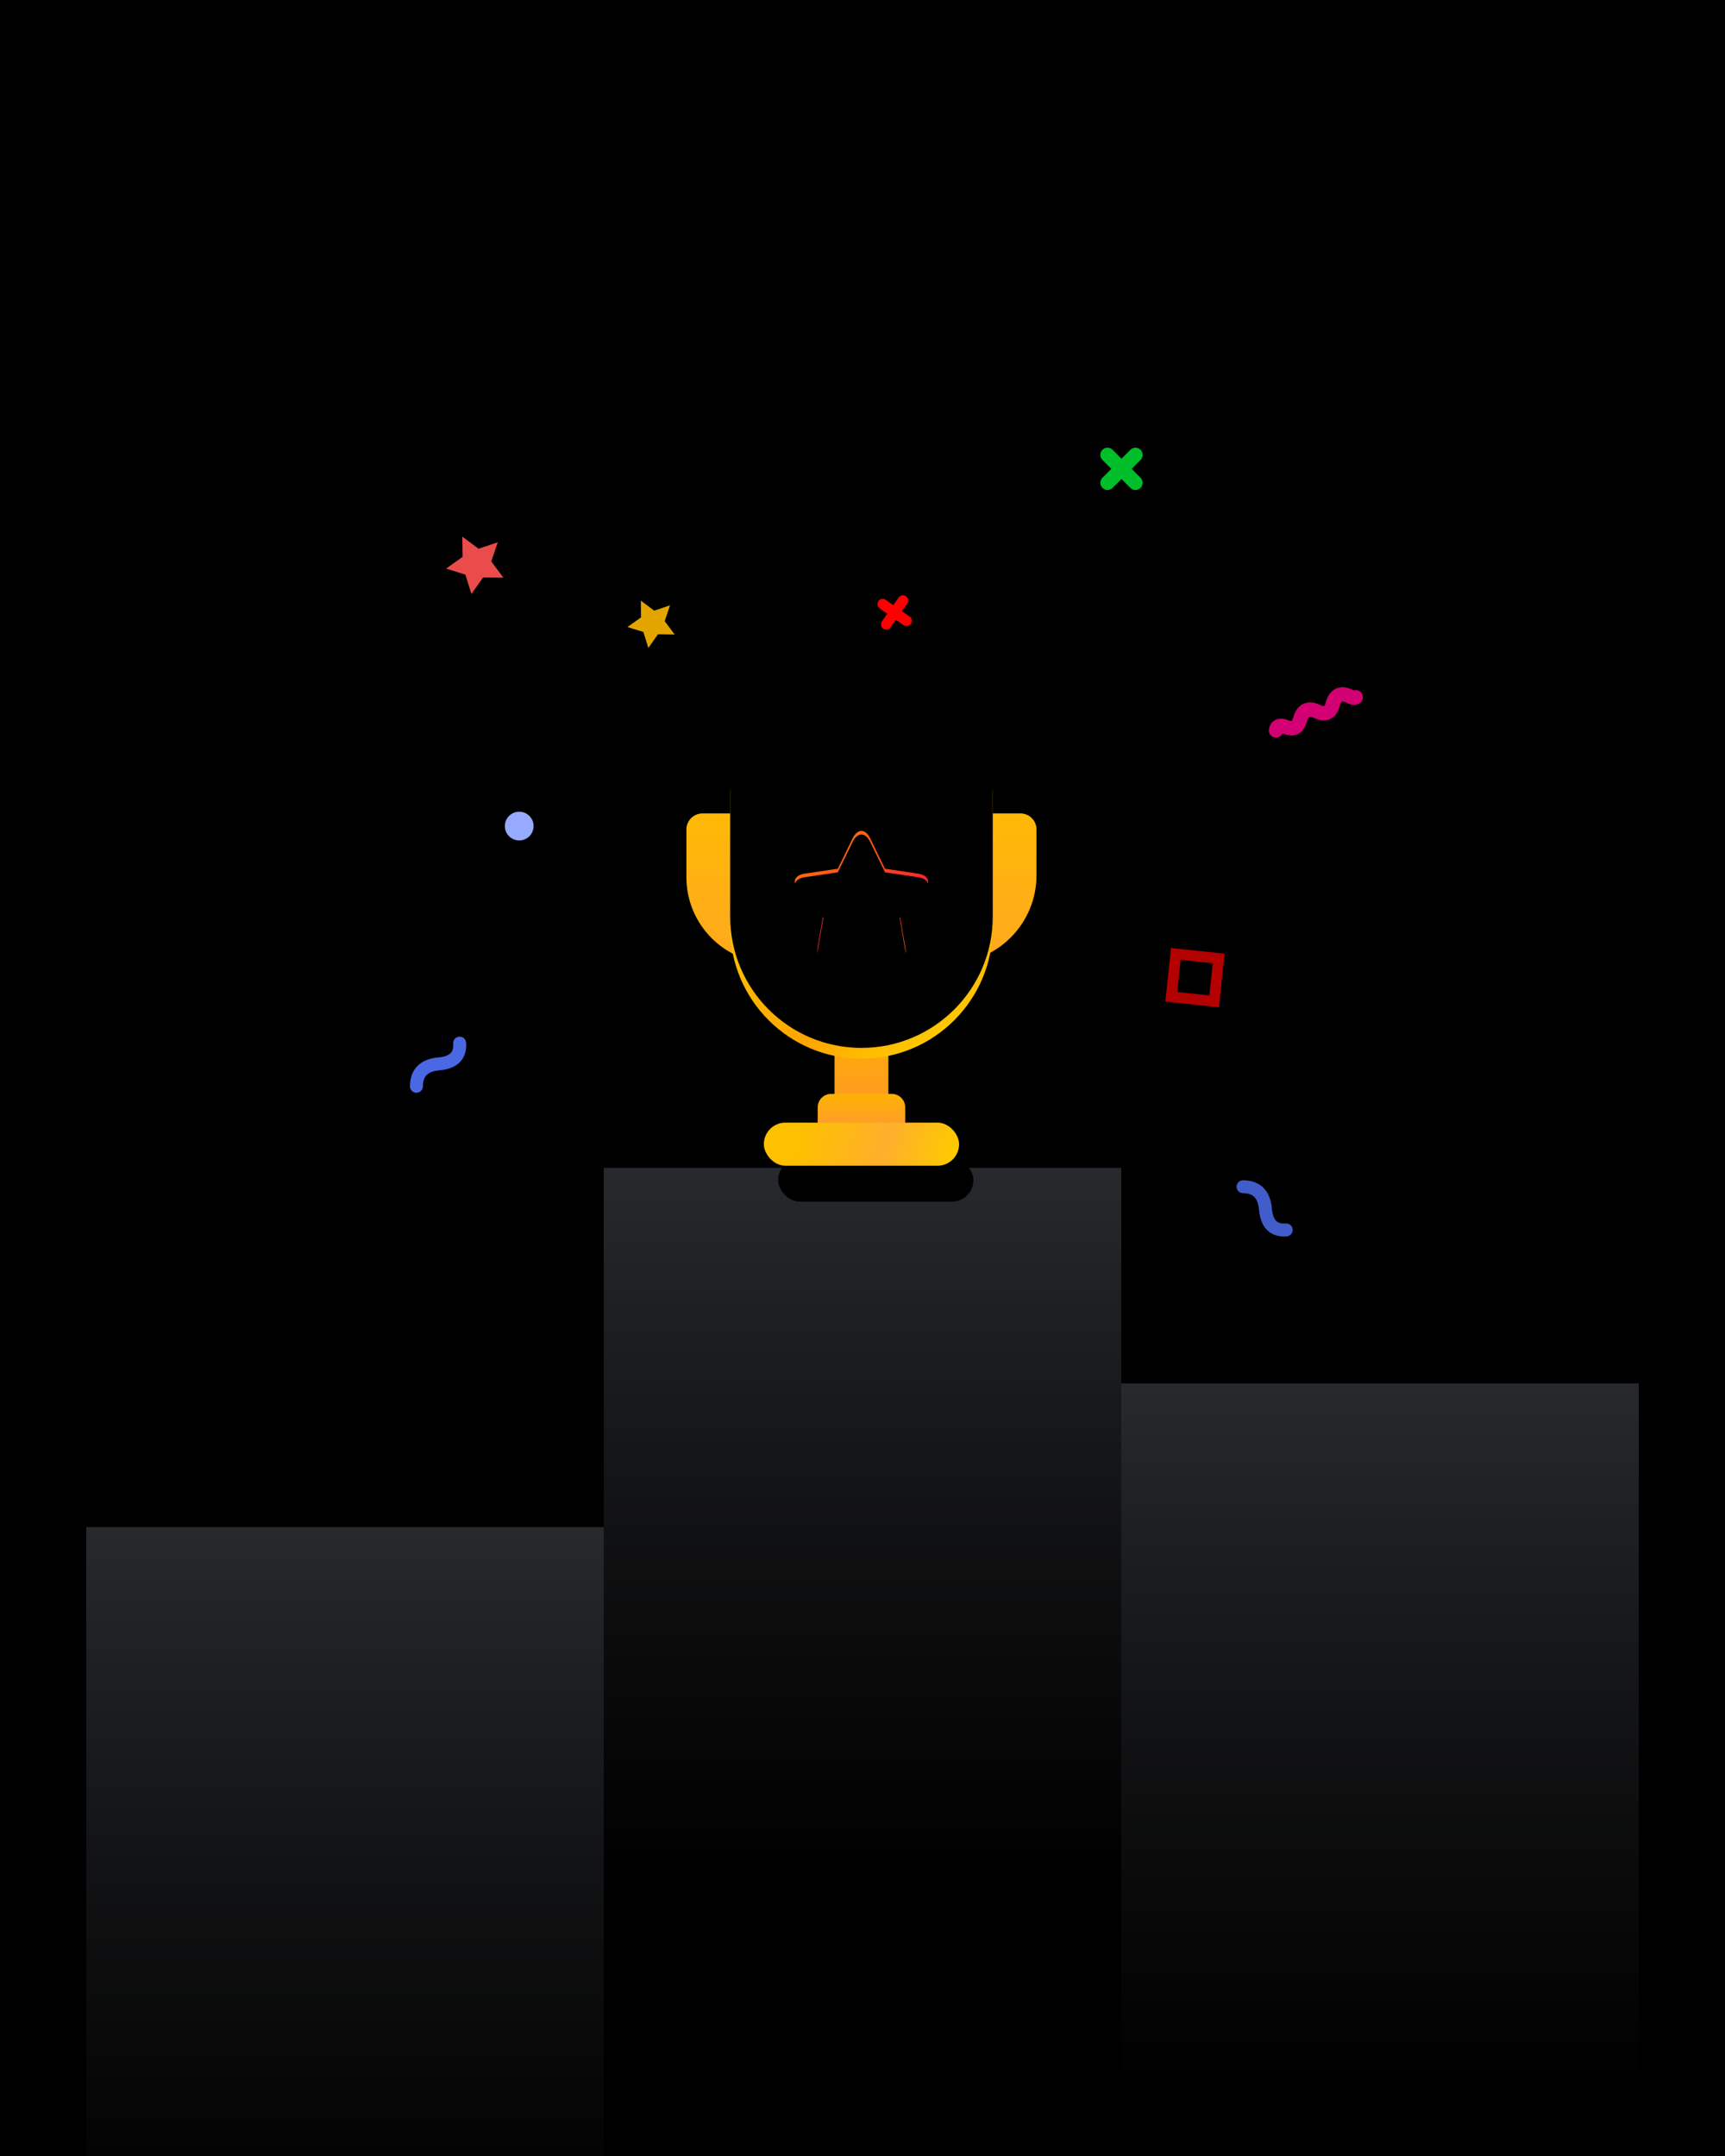 <svg height="1200" viewBox="0 0 960 1200" width="960" xmlns="http://www.w3.org/2000/svg" xmlns:xlink="http://www.w3.org/1999/xlink"><defs><path id="a" d="m0 0h960v1200h-960z"/><linearGradient id="b" x1="58.495%" x2="58.495%" y1="0%" y2="100%"><stop offset="0" stop-color="#27292c"/><stop offset="1" stop-color="#1c1d1f" stop-opacity="0"/></linearGradient><linearGradient id="c" x1="48.839%" x2="50%" y1="0%" y2="117.154%"><stop offset="0" stop-color="#feb200"/><stop offset="1" stop-color="#ff893b"/></linearGradient><rect id="d" height="72" rx="7.494" width="29.975" x="82.43" y="134.886"/><filter id="e" height="163.9%" width="313.6%" x="-143.5%" y="-51.4%"><feMorphology in="SourceAlpha" operator="erode" radius="15" result="shadowSpreadOuter1"/><feOffset dx="4" dy="10" in="shadowSpreadOuter1" result="shadowOffsetOuter1"/><feGaussianBlur in="shadowOffsetOuter1" result="shadowBlurOuter1" stdDeviation="19"/><feColorMatrix in="shadowBlurOuter1" type="matrix" values="0 0 0 0 0.992   0 0 0 0 0.886   0 0 0 0 0.239  0 0 0 0.3 0"/></filter><linearGradient id="f" x1="43.303%" x2="43.303%" y1="0%" y2="100%"><stop offset="0" stop-color="#feb200"/><stop offset="1" stop-color="#ff9832"/></linearGradient><linearGradient id="g" x1="17.626%" x2="100%" y1="47.089%" y2="52.439%"><stop offset="0" stop-color="#fec000"/><stop offset=".547" stop-color="#feaf2d"/><stop offset="1" stop-color="#feca00"/></linearGradient><rect id="h" height="24" rx="12" width="108.658" x="43.089" y="194.835"/><filter id="i" height="700%" width="186.5%" x="-69.9%" y="-266.7%"><feMorphology in="SourceAlpha" operator="erode" radius="25" result="shadowSpreadOuter1"/><feOffset dx="8" dy="20" in="shadowSpreadOuter1" result="shadowOffsetOuter1"/><feGaussianBlur in="shadowOffsetOuter1" result="shadowBlurOuter1" stdDeviation="33"/><feColorMatrix in="shadowBlurOuter1" type="matrix" values="0 0 0 0 0.992   0 0 0 0 0.886   0 0 0 0 0.239  0 0 0 0.3 0"/></filter><linearGradient id="j" x1="43.303%" x2="43.303%" y1="0%" y2="122.648%"><stop offset="0" stop-color="#ffb906"/><stop offset="1" stop-color="#ff8e44"/></linearGradient><linearGradient id="k" x1="14.319%" x2="83.588%" y1="0%" y2="100%"><stop offset="0" stop-color="#ffdc01"/><stop offset=".7" stop-color="#ffa402"/><stop offset="1" stop-color="#ffd500"/></linearGradient><path id="l" d="m35.595 0h123.646c6.208 0 11.241 5.033 11.241 11.241v74.937c0 40.352-32.712 73.063-73.063 73.063-40.352 0-73.063-32.712-73.063-73.063v-74.937c0-6.208 5.033-11.241 11.241-11.241z"/><filter id="m" height="135.2%" width="138.3%" x="-19.2%" y="-17.6%"><feGaussianBlur in="SourceAlpha" result="shadowBlurInner1" stdDeviation="24"/><feOffset dx="-4" dy="-8" in="shadowBlurInner1" result="shadowOffsetInner1"/><feComposite in="shadowOffsetInner1" in2="SourceAlpha" k2="-1" k3="1" operator="arithmetic" result="shadowInnerInner1"/><feColorMatrix in="shadowInnerInner1" result="shadowMatrixInner1" type="matrix" values="0 0 0 0 1   0 0 0 0 0.479   0 0 0 0 0  0 0 0 0.22 0"/><feGaussianBlur in="SourceAlpha" result="shadowBlurInner2" stdDeviation="12"/><feOffset dx="4" dy="2" in="shadowBlurInner2" result="shadowOffsetInner2"/><feComposite in="shadowOffsetInner2" in2="SourceAlpha" k2="-1" k3="1" operator="arithmetic" result="shadowInnerInner2"/><feColorMatrix in="shadowInnerInner2" result="shadowMatrixInner2" type="matrix" values="0 0 0 0 1   0 0 0 0 1   0 0 0 0 1  0 0 0 0.24 0"/><feMerge><feMergeNode in="shadowMatrixInner1"/><feMergeNode in="shadowMatrixInner2"/></feMerge></filter><linearGradient id="n" x1="17.626%" x2="100%" y1="-5.992%" y2="96.924%"><stop offset="0" stop-color="#ff8600"/><stop offset=".662" stop-color="#ff1f32"/><stop offset="1" stop-color="#fe9000"/></linearGradient><path id="o" d="m131.914 65.76-13.248 13.021 3.157 18.441c1.052 6.207-2.466 8.917-8.073 5.945l-16.318-8.655-16.318 8.655c-5.439 2.885-9.125.437-8.067-5.945l3.157-18.441-13.248-13.026c-4.479-4.371-3.162-8.655 3.07-9.529l18.25-2.71 8.159-16.78c2.72-5.595 7.107-5.77 9.913 0l8.159 16.78 18.245 2.71c6.233.88 7.636 5.076 3.162 9.535z"/><filter id="p" height="125%" width="124.3%" x="-12.1%" y="-12.5%"><feGaussianBlur in="SourceAlpha" result="shadowBlurInner1" stdDeviation="8"/><feOffset dx="0" dy="2" in="shadowBlurInner1" result="shadowOffsetInner1"/><feComposite in="shadowOffsetInner1" in2="SourceAlpha" k2="-1" k3="1" operator="arithmetic" result="shadowInnerInner1"/><feColorMatrix in="shadowInnerInner1" type="matrix" values="0 0 0 0 0.035   0 0 0 0 0.005   0 0 0 0 0  0 0 0 0.08 0"/></filter><mask id="q" fill="#fff"><use fill="#fff" fill-rule="evenodd" xlink:href="#a"/></mask></defs><g fill="none" fill-rule="evenodd"><use fill="#000" xlink:href="#a"/><g fill="url(#b)" fill-rule="nonzero"><path d="m336 650h288v400h-288z" mask="url(#q)"/><path d="m624 770h288v400h-288z" mask="url(#q)"/><path d="m48 850h288v400h-288z" mask="url(#q)"/></g><g mask="url(#q)"><g transform="translate(382 430)"><g fill-rule="nonzero"><g fill="none"><use fill="#000" filter="url(#e)" xlink:href="#d"/><use fill="url(#c)" xlink:href="#d"/></g><path d="m80.557 178.835h33.722c4.139 0 7.494 3.355 7.494 7.494v12.506h-48.709v-12.506c0-4.139 3.355-7.494 7.494-7.494z" fill="url(#f)"/><g fill="none"><use fill="#000" filter="url(#i)" xlink:href="#h"/><use fill="url(#g)" xlink:href="#h"/></g><path d="m54.095 22.749h-45.154-0c-4.933-.005-8.936 3.985-8.941 8.912v.013 26.584.009c0 26.5 21.512 47.983 48.048 47.983h.009 6.047zm131.808-0h-45.162v83.471h4.941c27.14.007 49.146-21.959 49.154-49.062 0-.003 0-.006 0-.009v-25.476c.012-4.917-3.97-8.913-8.894-8.925-.007 0-.014 0-.022 0z" fill="url(#j)"/></g><g fill="none"><use fill="url(#k)" fill-rule="evenodd" xlink:href="#l"/><use fill="#000" filter="url(#m)" xlink:href="#l"/></g><g fill="none" fill-rule="nonzero"><use fill="url(#n)" xlink:href="#o"/><use fill="#000" filter="url(#p)" xlink:href="#o"/></g></g></g><g transform="translate(228 239)"><circle cx="60.958" cy="220.787" fill="#96aaff" r="8"/><path d="m458.808 433.636c5.404-5.333 11.281-5.333 17.631 0 6.35 5.333 11.807 5.333 16.369 0" opacity=".8" stroke="#5374fc" stroke-linecap="round" stroke-linejoin="round" stroke-width="7.2" transform="matrix(.707 .707 -.707 .707 445.988 -209.438)"/><path d="m-1.192 353.636c5.404-5.333 11.281-5.333 17.631 0 6.35 5.333 11.807 5.333 16.369 0" opacity=".9" stroke="#5374fc" stroke-linecap="round" stroke-linejoin="round" stroke-width="7.2" transform="matrix(.707 -.707 .707 .707 -245.428 114.755)"/><path d="m37 83.328-9.992 5.253 1.908-11.127-8.084-7.88 11.172-1.623 4.996-10.123 4.996 10.123 11.172 1.623-8.084 7.88 1.908 11.127z" fill="#ea4c4c" transform="matrix(.707 .707 -.707 .707 63.749 -4.246)"/><path d="m135 114.828-8.229 4.326 1.572-9.163-6.657-6.489 9.2-1.337 4.114-8.337 4.114 8.337 9.2 1.337-6.657 6.489 1.572 9.163z" fill="#e2a500" transform="matrix(.707 .707 -.707 .707 115.787 -63.877)"/><path d="m396.172 7c2.209 0 4 1.791 4 4v6.999l7 .001c2.209 0 4 1.791 4 4s-1.791 4-4 4h-7v7c0 2.209-1.791 4-4 4s-4-1.791-4-4v-7h-7c-2.209 0-4-1.791-4-4s1.791-4 4-4h7v-7c0-2.209 1.791-4 4-4z" fill="#00bd2a" transform="matrix(.707 .707 -.707 .707 131.592 -273.692)"/><path d="m269.958 90.787c1.62 0 2.933 1.313 2.933 2.933l-0 5.133 5.134.001c1.62 0 2.933 1.313 2.933 2.933 0 1.62-1.313 2.933-2.933 2.933l-5.134-0.0 0 5.134c0 1.62-1.313 2.933-2.933 2.933-1.62 0-2.933-1.313-2.933-2.933l-.001-5.134-5.133 0c-1.62 0-2.933-1.313-2.933-2.933 0-1.62 1.313-2.933 2.933-2.933l5.133-.001.001-5.133c0-1.62 1.313-2.933 2.933-2.933z" fill="#f00" transform="matrix(.819 .574 -.574 .819 107.204 -136.434)"/><path d="m479.978 157.649c1.296-2 3.017-2.019 5.163-.056 1.876 2.038 3.516 3.056 4.92 3.056s3.039-1.054 4.904-3.163c1.686-1.891 3.365-2.837 5.037-2.837 1.671 0 3.321.946 4.95 2.837 1.734 2.109 3.423 3.163 5.065 3.163 1.642 0 3.277-1.054 4.906-3.163 1.719-1.891 3.41-2.837 5.075-2.837 1.665 0 3.308.946 4.931 2.837.97 1.448 1.986 2.172 3.05 2.172" opacity=".9" stroke="#e9007f" stroke-linecap="round" stroke-linejoin="round" stroke-width="8" transform="matrix(.906 -.423 .423 .906 -19.406 227.761)"/><path d="m424.958 292.787h24v24h-24z" opacity=".7" stroke="#f00" stroke-width="6" transform="matrix(.995 .105 -.105 .995 34.253 -44.005)"/></g></g></svg>